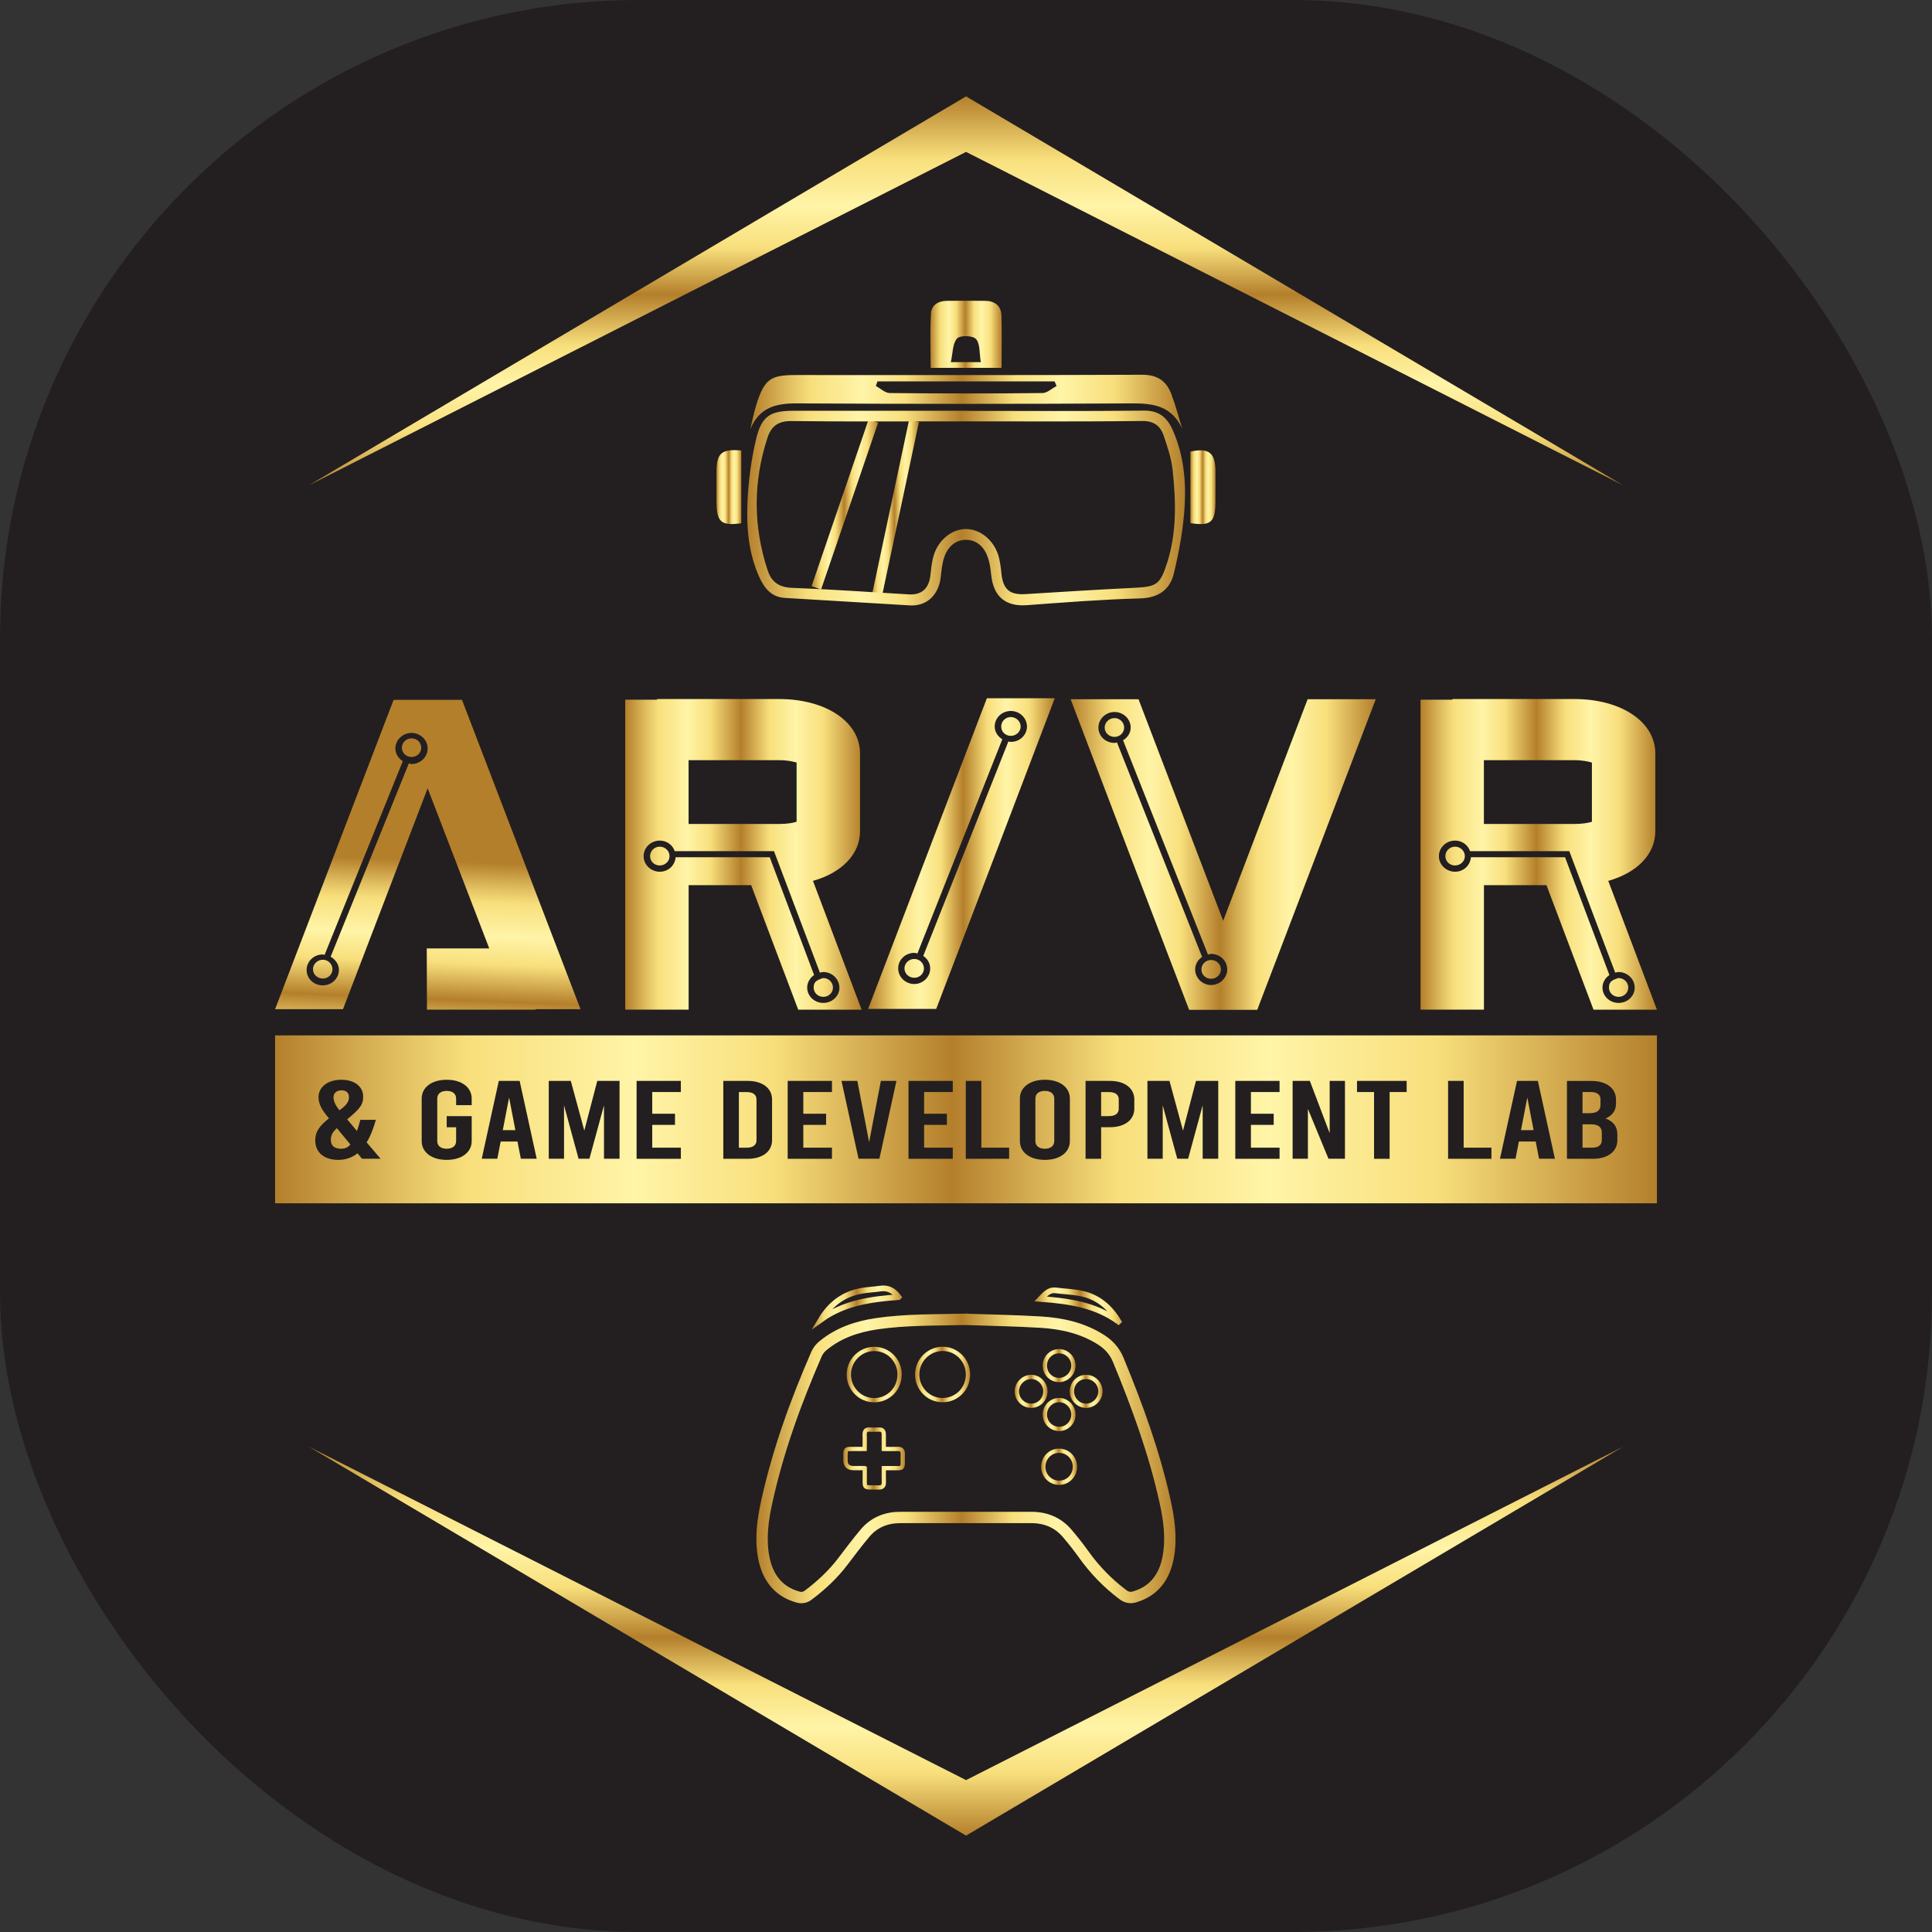 <?xml version="1.0" encoding="UTF-8"?>
<svg id="Layer_1" data-name="Layer 1" xmlns="http://www.w3.org/2000/svg" xmlns:xlink="http://www.w3.org/1999/xlink" viewBox="0 0 340 340">
  <rect x="0" y="0" width="340" height="340" fill="#333333" stroke="none"/>
  <defs>
    <style>
      .cls-1 {
        stroke: url(#linear-gradient-10);
      }

      .cls-1, .cls-2, .cls-3, .cls-4, .cls-5, .cls-6, .cls-7, .cls-8, .cls-9, .cls-10, .cls-11, .cls-12, .cls-13 {
        stroke-miterlimit: 10;
      }

      .cls-1, .cls-2, .cls-3, .cls-4, .cls-5, .cls-6, .cls-7, .cls-8, .cls-10, .cls-12, .cls-13 {
        fill: none;
      }

      .cls-1, .cls-3, .cls-4, .cls-5, .cls-8, .cls-10, .cls-12, .cls-13 {
        stroke-width: .75px;
      }

      .cls-14 {
        fill: url(#linear-gradient-2);
      }

      .cls-2 {
        stroke: url(#linear-gradient-4);
        stroke-width: 2px;
      }

      .cls-3 {
        stroke: url(#linear-gradient-7);
      }

      .cls-4 {
        stroke: url(#linear-gradient-8);
      }

      .cls-15 {
        fill: url(#linear-gradient-28);
      }

      .cls-16 {
        fill: url(#linear-gradient-20);
      }

      .cls-5 {
        stroke: url(#linear-gradient-12);
      }

      .cls-6 {
        stroke: url(#linear-gradient-13);
      }

      .cls-6, .cls-7 {
        stroke-width: 1px;
      }

      .cls-7 {
        stroke: url(#linear-gradient-14);
      }

      .cls-17 {
        fill: url(#linear-gradient-21);
      }

      .cls-18 {
        fill: url(#linear-gradient-25);
      }

      .cls-8 {
        stroke: url(#linear-gradient-6);
      }

      .cls-9 {
        fill: url(#linear-gradient-15);
        stroke: url(#linear-gradient-16);
      }

      .cls-9, .cls-11 {
        stroke-width: 1.77px;
      }

      .cls-10 {
        stroke: url(#linear-gradient-11);
      }

      .cls-11 {
        fill: url(#linear-gradient-17);
        stroke: url(#linear-gradient-18);
      }

      .cls-19 {
        fill: url(#linear-gradient-24);
      }

      .cls-20 {
        fill: url(#linear-gradient-22);
      }

      .cls-21 {
        fill: url(#linear-gradient-3);
      }

      .cls-22 {
        fill: url(#linear-gradient);
      }

      .cls-23 {
        fill: url(#linear-gradient-27);
      }

      .cls-12 {
        stroke: url(#linear-gradient-5);
      }

      .cls-24 {
        fill: url(#linear-gradient-23);
      }

      .cls-25 {
        fill: url(#linear-gradient-19);
      }

      .cls-13 {
        stroke: url(#linear-gradient-9);
      }

      .cls-26 {
        fill: #231f20;
      }

      .cls-27 {
        fill: url(#linear-gradient-26);
      }
    </style>
    <linearGradient id="linear-gradient" x1="170" y1="85.39" x2="170" y2="16.96" gradientUnits="userSpaceOnUse">
      <stop offset="0" stop-color="#b47f2b"/>
      <stop offset=".09" stop-color="#e1bf61"/>
      <stop offset=".14" stop-color="#f8df7c"/>
      <stop offset=".26" stop-color="#fff4a7"/>
      <stop offset=".36" stop-color="#f8df7c"/>
      <stop offset=".49" stop-color="#b47f2b"/>
      <stop offset=".57" stop-color="#e1bf61"/>
      <stop offset=".61" stop-color="#f8df7c"/>
      <stop offset=".72" stop-color="#fff4a7"/>
      <stop offset=".84" stop-color="#f8df7c"/>
      <stop offset="1" stop-color="#b47f2b"/>
    </linearGradient>
    <linearGradient id="linear-gradient-2" x1="170" y1="154.18" x2="170" y2="85.75" gradientTransform="translate(0 408.8) scale(1 -1)" xlink:href="#linear-gradient"/>
    <linearGradient id="linear-gradient-3" x1="48.41" y1="196.98" x2="291.59" y2="196.98" xlink:href="#linear-gradient"/>
    <linearGradient id="linear-gradient-4" x1="133.12" y1="256.67" x2="206.88" y2="256.67" xlink:href="#linear-gradient"/>
    <linearGradient id="linear-gradient-5" x1="148.44" y1="256.67" x2="159.27" y2="256.67" xlink:href="#linear-gradient"/>
    <linearGradient id="linear-gradient-6" x1="149.01" y1="241.89" x2="158.7" y2="241.89" xlink:href="#linear-gradient"/>
    <linearGradient id="linear-gradient-7" x1="161.04" y1="241.89" x2="170.73" y2="241.89" xlink:href="#linear-gradient"/>
    <linearGradient id="linear-gradient-8" x1="183.23" y1="258.12" x2="189.55" y2="258.12" xlink:href="#linear-gradient"/>
    <linearGradient id="linear-gradient-9" x1="183.5" y1="240.33" x2="189.28" y2="240.33" xlink:href="#linear-gradient"/>
    <linearGradient id="linear-gradient-10" x1="183.51" y1="248.94" x2="189.28" y2="248.94" xlink:href="#linear-gradient"/>
    <linearGradient id="linear-gradient-11" x1="178.57" y1="244.85" x2="184.34" y2="244.85" xlink:href="#linear-gradient"/>
    <linearGradient id="linear-gradient-12" x1="188.27" y1="244.85" x2="194.04" y2="244.85" xlink:href="#linear-gradient"/>
    <linearGradient id="linear-gradient-13" x1="182.02" y1="230.48" x2="198.5" y2="230.48" xlink:href="#linear-gradient"/>
    <linearGradient id="linear-gradient-14" x1="142.83" y1="230.12" x2="159.06" y2="230.12" xlink:href="#linear-gradient"/>
    <linearGradient id="linear-gradient-15" x1="143.66" y1="88.77" x2="153.7" y2="88.77" xlink:href="#linear-gradient"/>
    <linearGradient id="linear-gradient-16" x1="142.82" y1="88.77" x2="154.54" y2="88.77" xlink:href="#linear-gradient"/>
    <linearGradient id="linear-gradient-17" x1="154.12" y1="89.94" x2="160.85" y2="89.94" xlink:href="#linear-gradient"/>
    <linearGradient id="linear-gradient-18" x1="153.26" y1="89.94" x2="161.71" y2="89.94" xlink:href="#linear-gradient"/>
    <linearGradient id="linear-gradient-19" x1="131.48" y1="89.41" x2="208.54" y2="89.41" xlink:href="#linear-gradient"/>
    <linearGradient id="linear-gradient-20" x1="132.05" y1="70.75" x2="208.08" y2="70.75" xlink:href="#linear-gradient"/>
    <linearGradient id="linear-gradient-21" x1="163.73" y1="58.83" x2="176.29" y2="58.83" xlink:href="#linear-gradient"/>
    <linearGradient id="linear-gradient-22" x1="126.09" y1="85.73" x2="130.45" y2="85.73" xlink:href="#linear-gradient"/>
    <linearGradient id="linear-gradient-23" x1="209.49" y1="85.74" x2="213.91" y2="85.74" xlink:href="#linear-gradient"/>
    <linearGradient id="linear-gradient-24" x1="76.34" y1="151.51" x2="74.33" y2="201.01" xlink:href="#linear-gradient"/>
    <linearGradient id="linear-gradient-25" x1="110.03" y1="150.35" x2="151.63" y2="150.35" xlink:href="#linear-gradient"/>
    <linearGradient id="linear-gradient-26" x1="188.41" y1="150.39" x2="242.11" y2="150.39" xlink:href="#linear-gradient"/>
    <linearGradient id="linear-gradient-27" x1="250" y1="150.35" x2="291.59" y2="150.35" xlink:href="#linear-gradient"/>
    <linearGradient id="linear-gradient-28" x1="180.36" y1="150.2" x2="213.2" y2="150.2" gradientTransform="translate(365.99) rotate(-180) scale(1 -1)" xlink:href="#linear-gradient"/>
  </defs>
  <rect class="cls-26" y="0" width="340" height="340" rx="112.41" ry="112.41"/>
  <g>
    <polygon class="cls-22" points="285.61 85.39 170.01 26.73 54.39 85.39 170.01 16.96 285.61 85.39"/>
    <polygon class="cls-14" points="285.61 254.61 170.01 313.27 54.39 254.61 170.01 323.04 285.61 254.61"/>
    <rect class="cls-21" x="48.41" y="182.21" width="243.18" height="29.55"/>
    <g>
      <path class="cls-26" d="m63.7,203.92l-.78-.96c-.98.78-2.12,1.16-3.41,1.16-2.25,0-4.03-1.12-4.03-3.45,0-1.62.88-2.64,2.41-3.86l-.39-.47c-.67-.84-1.45-1.94-1.45-3.23,0-1.78,1.58-3.09,4.01-3.09,2.3,0,3.85,1.16,3.85,2.96,0,1.47-.6,2.17-2.82,4.01l1.73,2.04c.21-.55.39-1.19.59-1.96h2.74c-.47,1.62-.98,2.94-1.63,3.97l2.46,2.88h-3.28Zm-2.04-2.51l-2.38-2.88c-.72.69-1.06,1.21-1.06,2.04,0,1.19.8,1.59,1.81,1.59.62,0,1.14-.18,1.63-.74Zm-2.97-8.3c0,.61.28,1.35,1.06,2.29,1.11-.84,1.66-1.43,1.66-2.29,0-.8-.47-1.23-1.32-1.23s-1.4.49-1.4,1.23Z"/>
      <path class="cls-26" d="m80.27,194.49v-1.16c0-.86-.65-1.35-1.66-1.35s-1.66.49-1.66,1.35v7.48c0,.86.65,1.35,1.66,1.35s1.66-.49,1.66-1.35v-2.43h-1.66v-1.96h4.4v4.39c0,1.98-1.76,3.31-4.4,3.31s-4.4-1.33-4.4-3.31v-7.48c0-1.98,1.76-3.31,4.4-3.31s4.4,1.33,4.4,3.31v1.16h-2.74Z"/>
      <path class="cls-26" d="m91.06,200.89h-2.95l-.59,3.03h-2.74l3-13.7h3.67l3,13.7h-2.79l-.59-3.03Zm-.36-2l-1.11-5.74-1.11,5.74h2.22Z"/>
      <path class="cls-26" d="m109.03,190.22v13.7h-2.74v-9.4l-2.56,9.4h-1.91l-2.56-9.4v9.4h-2.69v-13.7h3.88l2.38,8.75,2.28-8.75h3.93Z"/>
      <path class="cls-26" d="m112.03,190.22h7.79v1.96h-5.04v3.82h4.01v1.96h-4.01v4.01h5.04v1.96h-7.79v-13.7Z"/>
      <path class="cls-26" d="m127.29,190.22h4.29c2.61,0,4.29,1.29,4.29,3.27v7.17c0,1.98-1.68,3.27-4.29,3.27h-4.29v-13.7Zm4.16,11.75c1.06,0,1.68-.47,1.68-1.27v-7.24c0-.8-.62-1.27-1.68-1.27h-1.42v9.79h1.42Z"/>
      <path class="cls-26" d="m138.62,190.22h7.79v1.96h-5.04v3.82h4.01v1.96h-4.01v4.01h5.04v1.96h-7.79v-13.7Z"/>
      <path class="cls-26" d="m157.76,190.22l-3,13.7h-3.67l-3-13.7h2.79l2.07,10.77,2.07-10.77h2.74Z"/>
      <path class="cls-26" d="m159.88,190.22h7.79v1.96h-5.04v3.82h4.01v1.96h-4.01v4.01h5.04v1.96h-7.79v-13.7Z"/>
      <path class="cls-26" d="m169.96,190.22h2.74v11.75h4.89v1.96h-7.63v-13.7Z"/>
      <path class="cls-26" d="m179.48,200.81v-7.48c0-1.98,1.76-3.31,4.4-3.31s4.4,1.33,4.4,3.31v7.48c0,1.98-1.76,3.31-4.4,3.31s-4.4-1.33-4.4-3.31Zm6.05,0v-7.48c0-.86-.65-1.35-1.66-1.35s-1.66.49-1.66,1.35v7.48c0,.86.65,1.35,1.66,1.35s1.66-.49,1.66-1.35Z"/>
      <path class="cls-26" d="m191.04,190.22h4.29c2.61,0,4.29,1.29,4.29,3.27v1.61c0,1.98-1.68,3.27-4.29,3.27h-1.55v5.56h-2.74v-13.7Zm4.16,6.19c1.06,0,1.68-.47,1.68-1.27v-1.68c0-.8-.62-1.27-1.68-1.27h-1.42v4.23h1.42Z"/>
      <path class="cls-26" d="m214.39,190.22v13.7h-2.74v-9.4l-2.56,9.4h-1.91l-2.56-9.4v9.4h-2.69v-13.7h3.88l2.38,8.75,2.28-8.75h3.93Z"/>
      <path class="cls-26" d="m217.39,190.22h7.79v1.96h-5.04v3.82h4.01v1.96h-4.01v4.01h5.04v1.96h-7.79v-13.7Z"/>
      <path class="cls-26" d="m227.48,190.22h3.03l3.49,9.2v-9.2h2.69v13.7h-2.9l-3.62-8.77v8.77h-2.69v-13.7Z"/>
      <path class="cls-26" d="m238.81,190.22h8.74v1.96h-3v11.75h-2.74v-11.75h-3v-1.96Z"/>
      <path class="cls-26" d="m254.84,190.22h2.74v11.75h4.89v1.96h-7.63v-13.7Z"/>
      <path class="cls-26" d="m270.25,200.89h-2.95l-.59,3.03h-2.74l3-13.7h3.67l3,13.7h-2.79l-.59-3.03Zm-.36-2l-1.11-5.74-1.11,5.74h2.22Z"/>
      <path class="cls-26" d="m284.63,199.54v1.12c0,1.98-1.68,3.27-4.29,3.27h-4.58v-13.7h4.34c2.61,0,4.29,1.29,4.29,3.27v.72c0,1.23-.65,2.11-1.84,2.62,1.32.47,2.07,1.39,2.07,2.7Zm-6.13-7.36v3.72h1.22c1.32,0,1.94-.47,1.94-1.47v-.98c0-.8-.62-1.27-1.68-1.27h-1.47Zm3.39,7.15c0-1-.62-1.47-1.94-1.47h-1.45v4.11h1.71c1.06,0,1.68-.47,1.68-1.27v-1.37Z"/>
    </g>
    <path class="cls-2" d="m170.07,232.19c4.34.15,8.68.22,13.01.48,3.74.22,7.36,1.01,10.62,3.06,1.41.89,2.44,2,3.1,3.6,3.35,8.12,6.36,16.34,8.25,24.95.71,3.24,1.15,6.51.53,9.79-.64,3.39-2.44,5.95-5.93,6.96-.76.22-1.4.08-2.04-.4-2.66-2-4.95-4.35-6.89-7.07-.91-1.28-1.89-2.51-2.91-3.71-1.65-1.93-3.8-2.8-6.31-2.8-7.69,0-15.37-.01-23.06,0-2.44,0-4.57.83-6.18,2.72-1.36,1.61-2.63,3.31-3.91,4.99-1.73,2.29-3.81,4.22-6.09,5.94-.57.43-1.15.54-1.82.36-3.53-.98-5.37-3.53-6.03-6.96-.63-3.3-.18-6.61.54-9.87,1.98-8.98,5.1-17.57,8.76-25.97.24-.55.66-1.07,1.13-1.45,2.76-2.27,6-3.35,9.47-3.86,5.23-.76,10.49-.64,15.75-.77Z"/>
    <path class="cls-12" d="m152.19,258.37c0,.41,0,.71,0,1.01.04,2.77-.41,2.32,2.42,2.39.72.02.96-.3.93-.98-.03-.78,0-1.56,0-2.42.4,0,.69,0,.98,0,2.73-.05,2.3.43,2.36-2.45.02-.73-.29-.96-.97-.93-.77.03-1.54,0-2.38,0,0-.91-.01-1.69,0-2.48.01-.64-.22-.97-.9-.93-.51.03-1.03.04-1.53,0-.72-.05-.96.28-.93.97.04.78,0,1.56,0,2.44-.81,0-1.53,0-2.25,0-1.07,0-1.12.06-1.13,1.17,0,.27,0,.54,0,.82q0,1.38,1.41,1.38c.61,0,1.23,0,1.97,0Z"/>
    <path class="cls-8" d="m158.32,241.91c0-2.51-1.97-4.52-4.45-4.52-2.47,0-4.48,2.01-4.49,4.5,0,2.5,1.99,4.52,4.46,4.52,2.5,0,4.46-1.98,4.47-4.49Z"/>
    <path class="cls-3" d="m170.35,241.9c0-2.5-1.98-4.52-4.46-4.52-2.46,0-4.48,2.03-4.48,4.51,0,2.5,2,4.51,4.47,4.51,2.49,0,4.47-1.99,4.47-4.5Z"/>
    <path class="cls-4" d="m186.41,260.94c1.54,0,2.76-1.25,2.76-2.81,0-1.56-1.21-2.8-2.76-2.82-1.57-.02-2.82,1.26-2.81,2.85.02,1.55,1.26,2.79,2.8,2.78Z"/>
    <path class="cls-13" d="m183.88,240.33c0,1.41,1.11,2.53,2.5,2.53,1.37,0,2.52-1.16,2.52-2.54,0-1.39-1.14-2.52-2.52-2.53-1.39,0-2.51,1.13-2.5,2.53Z"/>
    <path class="cls-1" d="m186.4,251.47c1.39,0,2.51-1.13,2.5-2.54,0-1.39-1.15-2.55-2.52-2.54-1.38.01-2.51,1.15-2.5,2.55,0,1.4,1.13,2.53,2.52,2.52Z"/>
    <path class="cls-10" d="m181.5,247.39c1.39-.01,2.48-1.14,2.47-2.56-.01-1.39-1.16-2.53-2.53-2.51-1.36.02-2.52,1.21-2.49,2.57.03,1.4,1.16,2.51,2.55,2.5Z"/>
    <path class="cls-5" d="m191.12,242.32c-1.4.01-2.49,1.14-2.48,2.55.01,1.4,1.16,2.54,2.53,2.52,1.36-.02,2.51-1.2,2.49-2.57-.02-1.39-1.15-2.51-2.54-2.5Z"/>
    <path class="cls-6" d="m196.83,232.56c-4.05-2.94-8.76-3.6-13.7-3.97.82-.83,1.46-1.65,2.68-1.5,1.52.19,3.07.24,4.56.56,2.86.62,4.95,2.38,6.46,4.91Z"/>
    <path class="cls-7" d="m158.12,228.27c-4.86.36-9.55,1.01-13.61,3.92,1.63-2.71,3.93-4.43,7.01-5.01,1.11-.21,2.25-.24,3.37-.41,1.34-.2,2.36.3,3.24,1.49Z"/>
    <g>
      <line class="cls-9" x1="153.7" y1="74.09" x2="143.66" y2="103.45"/>
      <line class="cls-11" x1="160.85" y1="74.09" x2="154.12" y2="105.79"/>
      <g>
        <path class="cls-25" d="m170.11,72.31c10.4,0,20.79.07,31.19-.05,2.57-.03,4.05,1.12,5.05,3.36,1.91,4.26,2.39,8.84,2.13,13.4-.23,3.99-.96,8-1.9,11.89-.71,2.96-2.81,4.32-5.98,4.4-6.63.18-13.25.7-19.87,1.19-3.74.28-5.9-1.47-6.3-5.33-.11-1.04-.24-2.1-.58-3.07-.64-1.84-1.95-3.1-3.86-3.1-1.9,0-3.23,1.27-3.84,3.12-.37,1.12-.47,2.34-.61,3.52-.37,3.1-2.47,5.07-5.41,4.9-7.35-.42-14.69-.9-22.03-1.32-2.35-.14-3.6-1.71-4.49-3.69-1.82-4.04-2.24-8.41-2.08-12.74.14-3.86.64-7.77,1.53-11.52.96-4.08,2.53-4.98,6.53-4.98,10.18,0,20.36,0,30.54,0Zm-.08,1.84c-10.25,0-20.5.07-30.75-.05-2.26-.03-3.53.84-4.22,2.93-2.54,7.79-2.53,15.59.04,23.36.68,2.05,2.04,2.97,4.26,3.06,6.85.26,13.69.74,20.53,1.15,2.32.14,3.6-1,3.86-3.46.1-.97.21-1.94.43-2.89.67-2.97,3.15-5.14,5.8-5.15,2.65,0,5.14,2.15,5.84,5.11.2.87.33,1.77.41,2.66.28,2.89,1.47,3.86,4.27,3.68,6.41-.41,12.82-.79,19.23-1.11,3.83-.19,4.45-.57,5.69-4.47,1.69-5.33,1.53-10.81.94-16.27-.22-2.05-.9-4.08-1.57-6.04-.6-1.76-1.77-2.6-3.8-2.57-10.32.12-20.65.06-30.97.06Z"/>
        <path class="cls-16" d="m208.08,75.51c-1.86-4.11-5.12-4.54-8.93-4.52-19.62.11-39.25.11-58.88,0-3.65-.02-6.62.64-8.23,4.55.35-1.46.63-2.94,1.08-4.37,1.4-4.41,2.45-5.17,6.84-5.17,20.34,0,40.69.04,61.03-.05,2.66-.01,4.28,1.06,5.17,3.46.74,1.99,1.28,4.07,1.91,6.1Zm-22.14-7.57c-.12-.27-.24-.55-.35-.82h-31.17c-.1.27-.19.53-.29.8.82.44,1.63,1.24,2.45,1.25,8.96.09,17.91.1,26.87,0,.84,0,1.66-.81,2.5-1.24Z"/>
        <path class="cls-17" d="m176.27,64.74h-12.49c0-3.23-.13-6.42.06-9.59.09-1.52,1.35-2.2,2.81-2.21,2.23,0,4.47-.03,6.7,0,1.65.02,2.84.79,2.89,2.62.09,2.98.02,5.97.02,9.18Zm-3.67-1.02c-.26-1.52-.1-3.22-.84-4.05-.56-.64-2.79-.7-3.34-.09-.79.87-.73,2.58-1.09,4.15h5.26Z"/>
        <path class="cls-20" d="m130.45,92.09c-3.59.48-4.35-.19-4.36-3.93,0-1.72-.01-3.44,0-5.17.02-3.24.89-4.02,4.36-3.71v12.81Z"/>
        <path class="cls-24" d="m209.49,92.06v-12.58c3.23-.72,4.36.19,4.41,3.33.02,1.79,0,3.59,0,5.38-.01,3.75-.79,4.43-4.41,3.87Z"/>
      </g>
    </g>
    <g>
      <g>
        <path class="cls-19" d="m75.14,177.68l-.04-10.77h11l-10.84-28.19-14.9,38.88h-11.95l20.86-54.44h12.03l20.86,54.44h-7.89v.08h-19.12Zm-15.49-6.96c0-1.03-.63-1.86-1.46-2.36l13.76-34.01c.16.04.32.11.47.11,1.54,0,2.84-1.22,2.84-2.74s-1.3-2.74-2.84-2.74-2.84,1.22-2.84,2.74c0,.95.55,1.75,1.3,2.24l-13.76,34.09c-.12-.04-.2-.08-.32-.08-1.58,0-2.84,1.22-2.84,2.74s1.26,2.7,2.84,2.7,2.84-1.22,2.84-2.7Zm-4.57-.15c0-.91.79-1.67,1.73-1.67s1.7.76,1.7,1.67-.75,1.64-1.7,1.64-1.73-.72-1.73-1.64Zm15.65-38.99c0-.91.75-1.64,1.7-1.64s1.7.72,1.7,1.64-.75,1.64-1.7,1.64-1.7-.72-1.7-1.64Z"/>
        <path class="cls-18" d="m140.47,177.68l-8.28-21.91h-11v21.91h-11.16v-54.55h5.6v-.11h21.49c8.24,0,14.23,4.03,14.23,9.55v13.7c0,4.11-3.27,7.34-8.28,8.75l8.56,22.67h-11.16Zm7.25-3.88c0-1.52-1.3-2.74-2.84-2.74-.2,0-.39.08-.59.11l-8.08-21.38h-17.47c-.36-1.07-1.38-1.86-2.64-1.86-1.54,0-2.84,1.22-2.84,2.74s1.3,2.74,2.84,2.74,2.68-1.14,2.8-2.55h16.56l7.81,20.73c-.71.49-1.22,1.29-1.22,2.21,0,1.48,1.26,2.7,2.84,2.7s2.84-1.22,2.84-2.7Zm-33.32-23.13c0-.91.75-1.67,1.7-1.67s1.73.76,1.73,1.67-.79,1.64-1.73,1.64-1.7-.72-1.7-1.64Zm25.79-6.05v-10.42c-.63-.19-1.66-.42-3.08-.42h-15.93v11.22h16.05c1.34,0,2.33-.19,2.96-.38Zm3,29.18c0-1.03.55-1.29,1.5-1.64l.2-.04c.95,0,1.7.76,1.7,1.67s-.75,1.64-1.7,1.64-1.7-.72-1.7-1.64Z"/>
        <path class="cls-27" d="m209.27,177.72c-13.96-36.45-6.27-16.4-20.86-54.67h11.95l14.9,38.99,14.86-38.99h11.99l-20.86,54.67h-11.99Zm6.7-7.11c0-1.52-1.26-2.74-2.84-2.74-.2,0-.35.08-.55.11l-14.94-37.7c.79-.49,1.34-1.29,1.34-2.24,0-1.52-1.3-2.74-2.84-2.74s-2.84,1.22-2.84,2.74,1.26,2.7,2.84,2.7c.16,0,.28-.04.43-.08l14.98,37.74c-.71.49-1.22,1.26-1.22,2.21,0,1.48,1.26,2.74,2.8,2.74s2.84-1.26,2.84-2.74Zm-21.57-42.57c0-.91.79-1.67,1.73-1.67s1.7.76,1.7,1.67-.75,1.64-1.7,1.64-1.73-.72-1.73-1.64Zm17.03,42.57c0-.91.75-1.67,1.7-1.67s1.73.76,1.73,1.67-.79,1.64-1.73,1.64-1.7-.72-1.7-1.64Z"/>
        <path class="cls-23" d="m280.43,177.68l-8.28-21.91h-11v21.91h-11.16v-54.55h5.6v-.11h21.49c8.24,0,14.23,4.03,14.23,9.55v13.7c0,4.11-3.27,7.34-8.28,8.75l8.56,22.67h-11.16Zm7.25-3.88c0-1.52-1.3-2.74-2.84-2.74-.2,0-.39.08-.59.11l-8.08-21.38h-17.47c-.35-1.07-1.38-1.86-2.64-1.86-1.54,0-2.84,1.22-2.84,2.74s1.3,2.74,2.84,2.74,2.68-1.14,2.8-2.55h16.56l7.81,20.73c-.71.49-1.22,1.29-1.22,2.21,0,1.48,1.26,2.7,2.84,2.7s2.84-1.22,2.84-2.7Zm-33.32-23.13c0-.91.75-1.67,1.7-1.67s1.73.76,1.73,1.67-.79,1.64-1.73,1.64-1.7-.72-1.7-1.64Zm25.79-6.05v-10.42c-.63-.19-1.66-.42-3.08-.42h-15.93v11.22h16.05c1.34,0,2.33-.19,2.96-.38Zm3,29.18c0-1.03.55-1.29,1.5-1.64l.2-.04c.95,0,1.7.76,1.7,1.67s-.75,1.64-1.7,1.64-1.7-.72-1.7-1.64Z"/>
      </g>
      <path class="cls-15" d="m152.78,177.54l5.99-15.67,14.9-38.99h11.95c-14.59,38.27-6.9,18.22-20.86,54.67h-11.99Zm8.12-4.37c1.54,0,2.8-1.26,2.8-2.74,0-.95-.51-1.71-1.22-2.21l14.98-37.74c.16.04.28.08.43.08,1.58,0,2.84-1.22,2.84-2.7s-1.26-2.74-2.84-2.74-2.84,1.22-2.84,2.74c0,.95.55,1.75,1.34,2.24l-14.94,37.7c-.2-.04-.35-.11-.55-.11-1.58,0-2.84,1.22-2.84,2.74,0,1.48,1.26,2.74,2.84,2.74Zm16.99-43.67c-.95,0-1.7-.72-1.7-1.64s.75-1.67,1.7-1.67,1.73.76,1.73,1.67-.79,1.64-1.73,1.64Zm-16.99,42.57c-.95,0-1.73-.72-1.73-1.64s.79-1.67,1.73-1.67,1.7.76,1.7,1.67-.75,1.64-1.7,1.64Z"/>
    </g>
  </g>
</svg>
